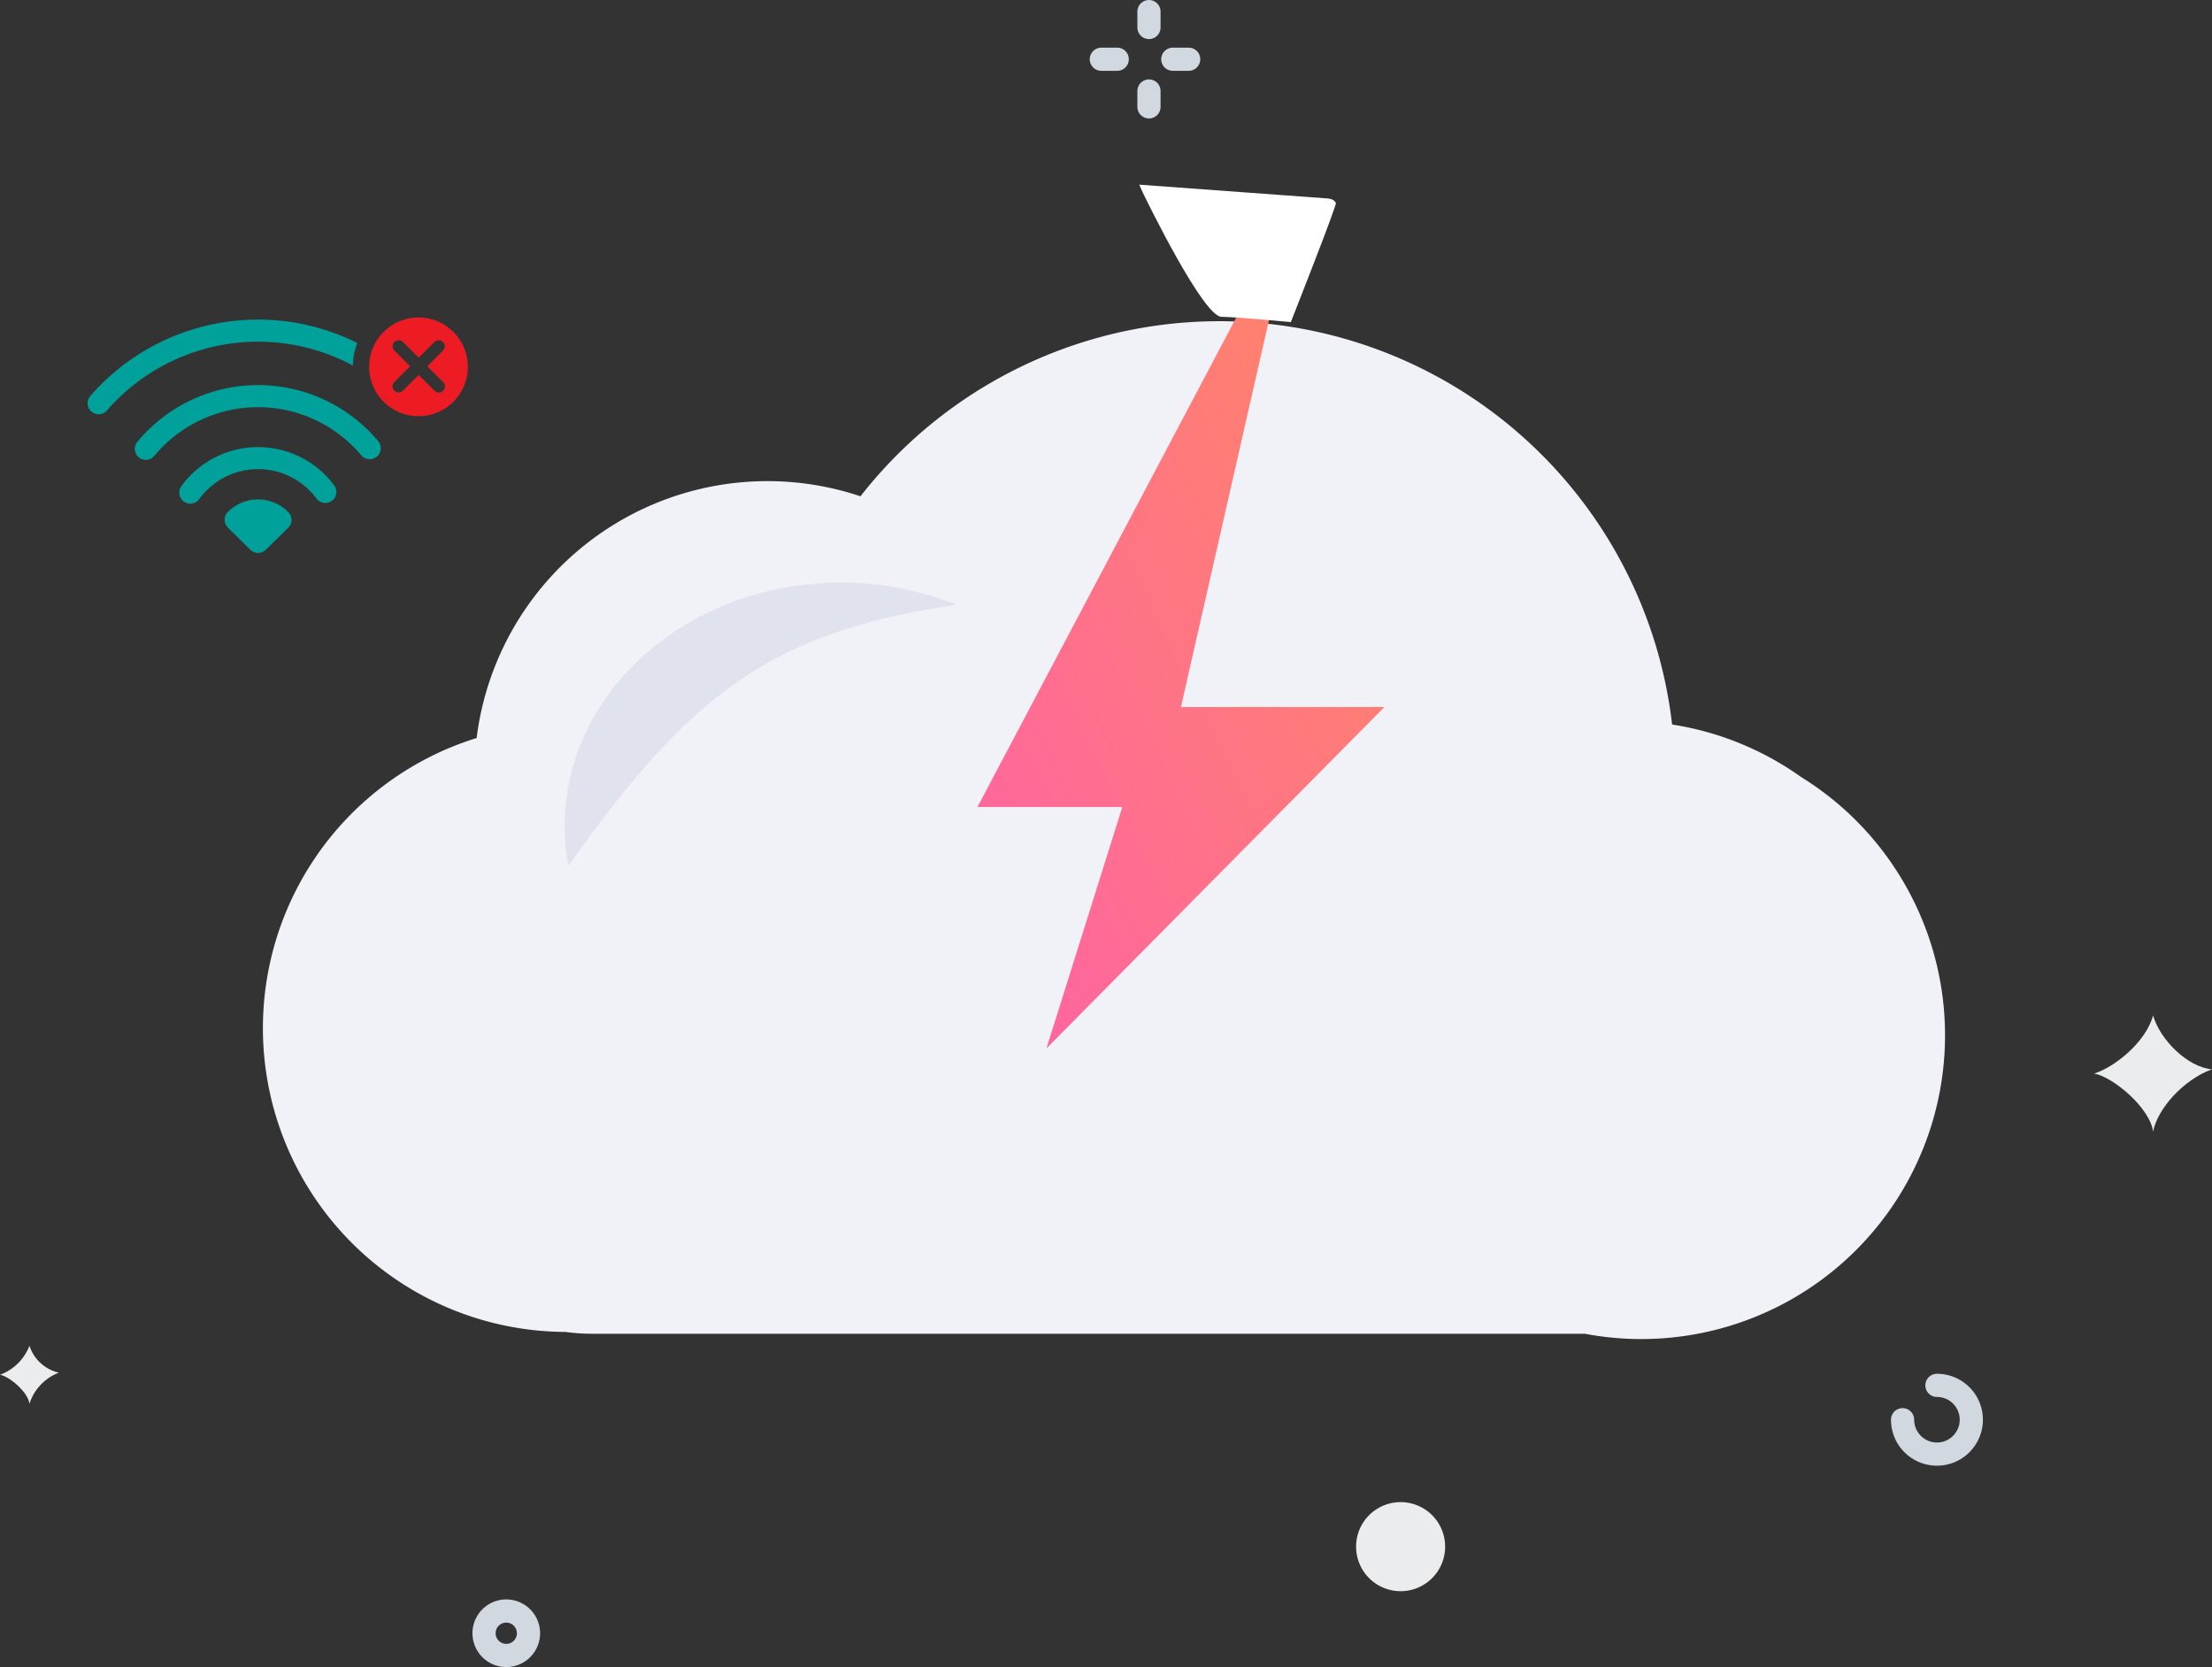 <svg xmlns="http://www.w3.org/2000/svg" xmlns:xlink="http://www.w3.org/1999/xlink" width="278.63" height="209.994" viewBox="0 0 278.63 209.994"><rect x="0" y="0" width="278.63" height="209.994" fill="#333333" stroke="none"/><defs><linearGradient id="a" x1="1" x2="0" y2="1" gradientUnits="objectBoundingBox"><stop offset="0" stop-color="#ff8960"/><stop offset="1" stop-color="#ff62a5"/></linearGradient></defs><g transform="translate(-825 -311.039)"><g transform="translate(14.728 -100)"><g transform="translate(784 392.5)"><g transform="translate(0 20)"><path d="M0,0V2" transform="translate(171)" fill="none" stroke="#d2d8df" stroke-linecap="round" stroke-miterlimit="10" stroke-width="2.921"/><path d="M0,0H2" transform="translate(165 6)" fill="none" stroke="#d2d8df" stroke-linecap="round" stroke-miterlimit="10" stroke-width="2.921"/><path d="M0,2V0" transform="translate(171 10)" fill="none" stroke="#d2d8df" stroke-linecap="round" stroke-miterlimit="10" stroke-width="2.921"/><path d="M2,0H0" transform="translate(174 6)" fill="none" stroke="#d2d8df" stroke-linecap="round" stroke-miterlimit="10" stroke-width="2.921"/></g><g transform="translate(26 27)"><path d="M4.328,0A4.329,4.329,0,1,1,0,4.329" transform="translate(239.926 166.039)" fill="none" stroke="#d2d8df" stroke-linecap="round" stroke-miterlimit="10" stroke-width="2.921"/><path d="M0,7.326C2.57,6.524,6.509,3.381,7.421,0c.827,2.989,4.293,6.524,7.421,6.792-3.521,1.247-6.887,4.95-7.421,7.859C7.057,11.686,2.4,7.758,0,7.326" transform="translate(264.062 119.437)" fill="#ebecee"/><path d="M0,3.663A6.307,6.307,0,0,0,3.71,0,5.071,5.071,0,0,0,7.42,3.4,6.169,6.169,0,0,0,3.71,7.325C3.528,5.842,1.2,3.878,0,3.663" transform="translate(0.273 161.043)" fill="#ebecee"/><path d="M11.219,5.611A5.609,5.609,0,1,1,5.61,0a5.61,5.61,0,0,1,5.609,5.611" transform="translate(171.087 180.747)" fill="#ebecee"/><path d="M5.609,2.806A2.8,2.8,0,1,1,2.8,0,2.805,2.805,0,0,1,5.609,2.806Z" transform="translate(61.235 194.462)" fill="none" stroke="#d2d8df" stroke-linecap="round" stroke-miterlimit="10" stroke-width="2.921"/></g></g><g transform="translate(843.395 451.422)"><path d="M193.731,57.4A38.016,38.016,0,0,0,177.5,50.8,57.393,57.393,0,0,0,75.265,22.051,36.915,36.915,0,0,0,26.915,52.5,38.264,38.264,0,0,0,38.08,127.308a24.75,24.75,0,0,0,3.31.231H166.507A38.259,38.259,0,0,0,193.731,57.4" transform="translate(0 0.078)" fill="#f1f2f7"/><path d="M49.37,2.805A38.673,38.673,0,0,0,34.821,0C15.587,0,0,13.729,0,30.662a27.075,27.075,0,0,0,.471,5.023C15.426,14.56,25.731,6.17,49.37,2.805" transform="translate(38 33)" fill="#e0e2ee"/></g><path d="M0,75.6H18.247L8.689,106.007,51.266,63H25.632L39.969,0Z" transform="translate(933.395 437.093)" fill="url(#a)"/></g><g transform="translate(-85 -31.971)"><g transform="translate(921 383.262)"><g transform="translate(0 0)"><path d="M43.756,65.613a5.339,5.339,0,0,0-5.882,1.172,1.39,1.39,0,0,0,.016,1.966l2.817,2.782a1.39,1.39,0,0,0,1.949,0l2.83-2.769A1.39,1.39,0,0,0,45.5,66.8,5.332,5.332,0,0,0,43.756,65.613Z" transform="translate(-20.178 -42.538)" fill="#00a19a " fill-rule="evenodd"/><path d="M42.01,54.08a11.957,11.957,0,0,0-15.043,3.667,1.392,1.392,0,0,0,2.254,1.633A9.162,9.162,0,0,1,44,59.283a1.389,1.389,0,0,0,2.232-1.654A11.931,11.931,0,0,0,42.01,54.08Z" transform="translate(-15.139 -36.745)" fill="#00a19a " fill-rule="evenodd"/><path d="M40.107,39.984a19.756,19.756,0,0,0-23.522,5.269,1.388,1.388,0,1,0,2.133,1.775,16.977,16.977,0,0,1,26.038-.052,1.391,1.391,0,0,0,2.134-1.786A19.76,19.76,0,0,0,40.107,39.984Z" transform="translate(-10.257 -29.884)" fill="#00a19a" fill-rule="evenodd"/><path d="M26.483,25.422a25.213,25.213,0,0,1,10.579,2.323c.463.214.918.446,1.367.688a8.211,8.211,0,0,1,.559-2.837c-.253-.127-.5-.259-.762-.377a28.007,28.007,0,0,0-32.91,7.088,1.39,1.39,0,0,0,2.1,1.818,25.193,25.193,0,0,1,19.064-8.7Z" transform="translate(-4.979 -22.635)" fill="#00a19a" fill-rule="evenodd"/></g></g><g transform="translate(956.495 383)"><g transform="translate(0 0)"><path d="M77.88,22.143A6.217,6.217,0,1,0,84.1,28.36,6.224,6.224,0,0,0,77.88,22.143ZM81,30.3a.768.768,0,0,1-1.086,1.086l-2.008-2.008L75.9,31.385A.768.768,0,0,1,74.815,30.3l2.007-2.008-2.007-2.008A.768.768,0,0,1,75.9,25.2l2.008,2.008L79.916,25.2A.768.768,0,0,1,81,26.284l-2.008,2.008Z" transform="translate(-71.663 -22.143)" fill="#ed1c24" fill-rule="evenodd"/></g></g></g><path d="M10788.948,5325.292h0l.171.35c.408.841,7.449,15.253,9.73,15.3,2.373.052,8.746.671,8.746.671s5.883-14.887,5.677-15.042-.182-.464-1.136-.542-23.634-1.729-23.634-1.729" transform="translate(-9820 -4990)" fill="#fff"/></g></svg> 